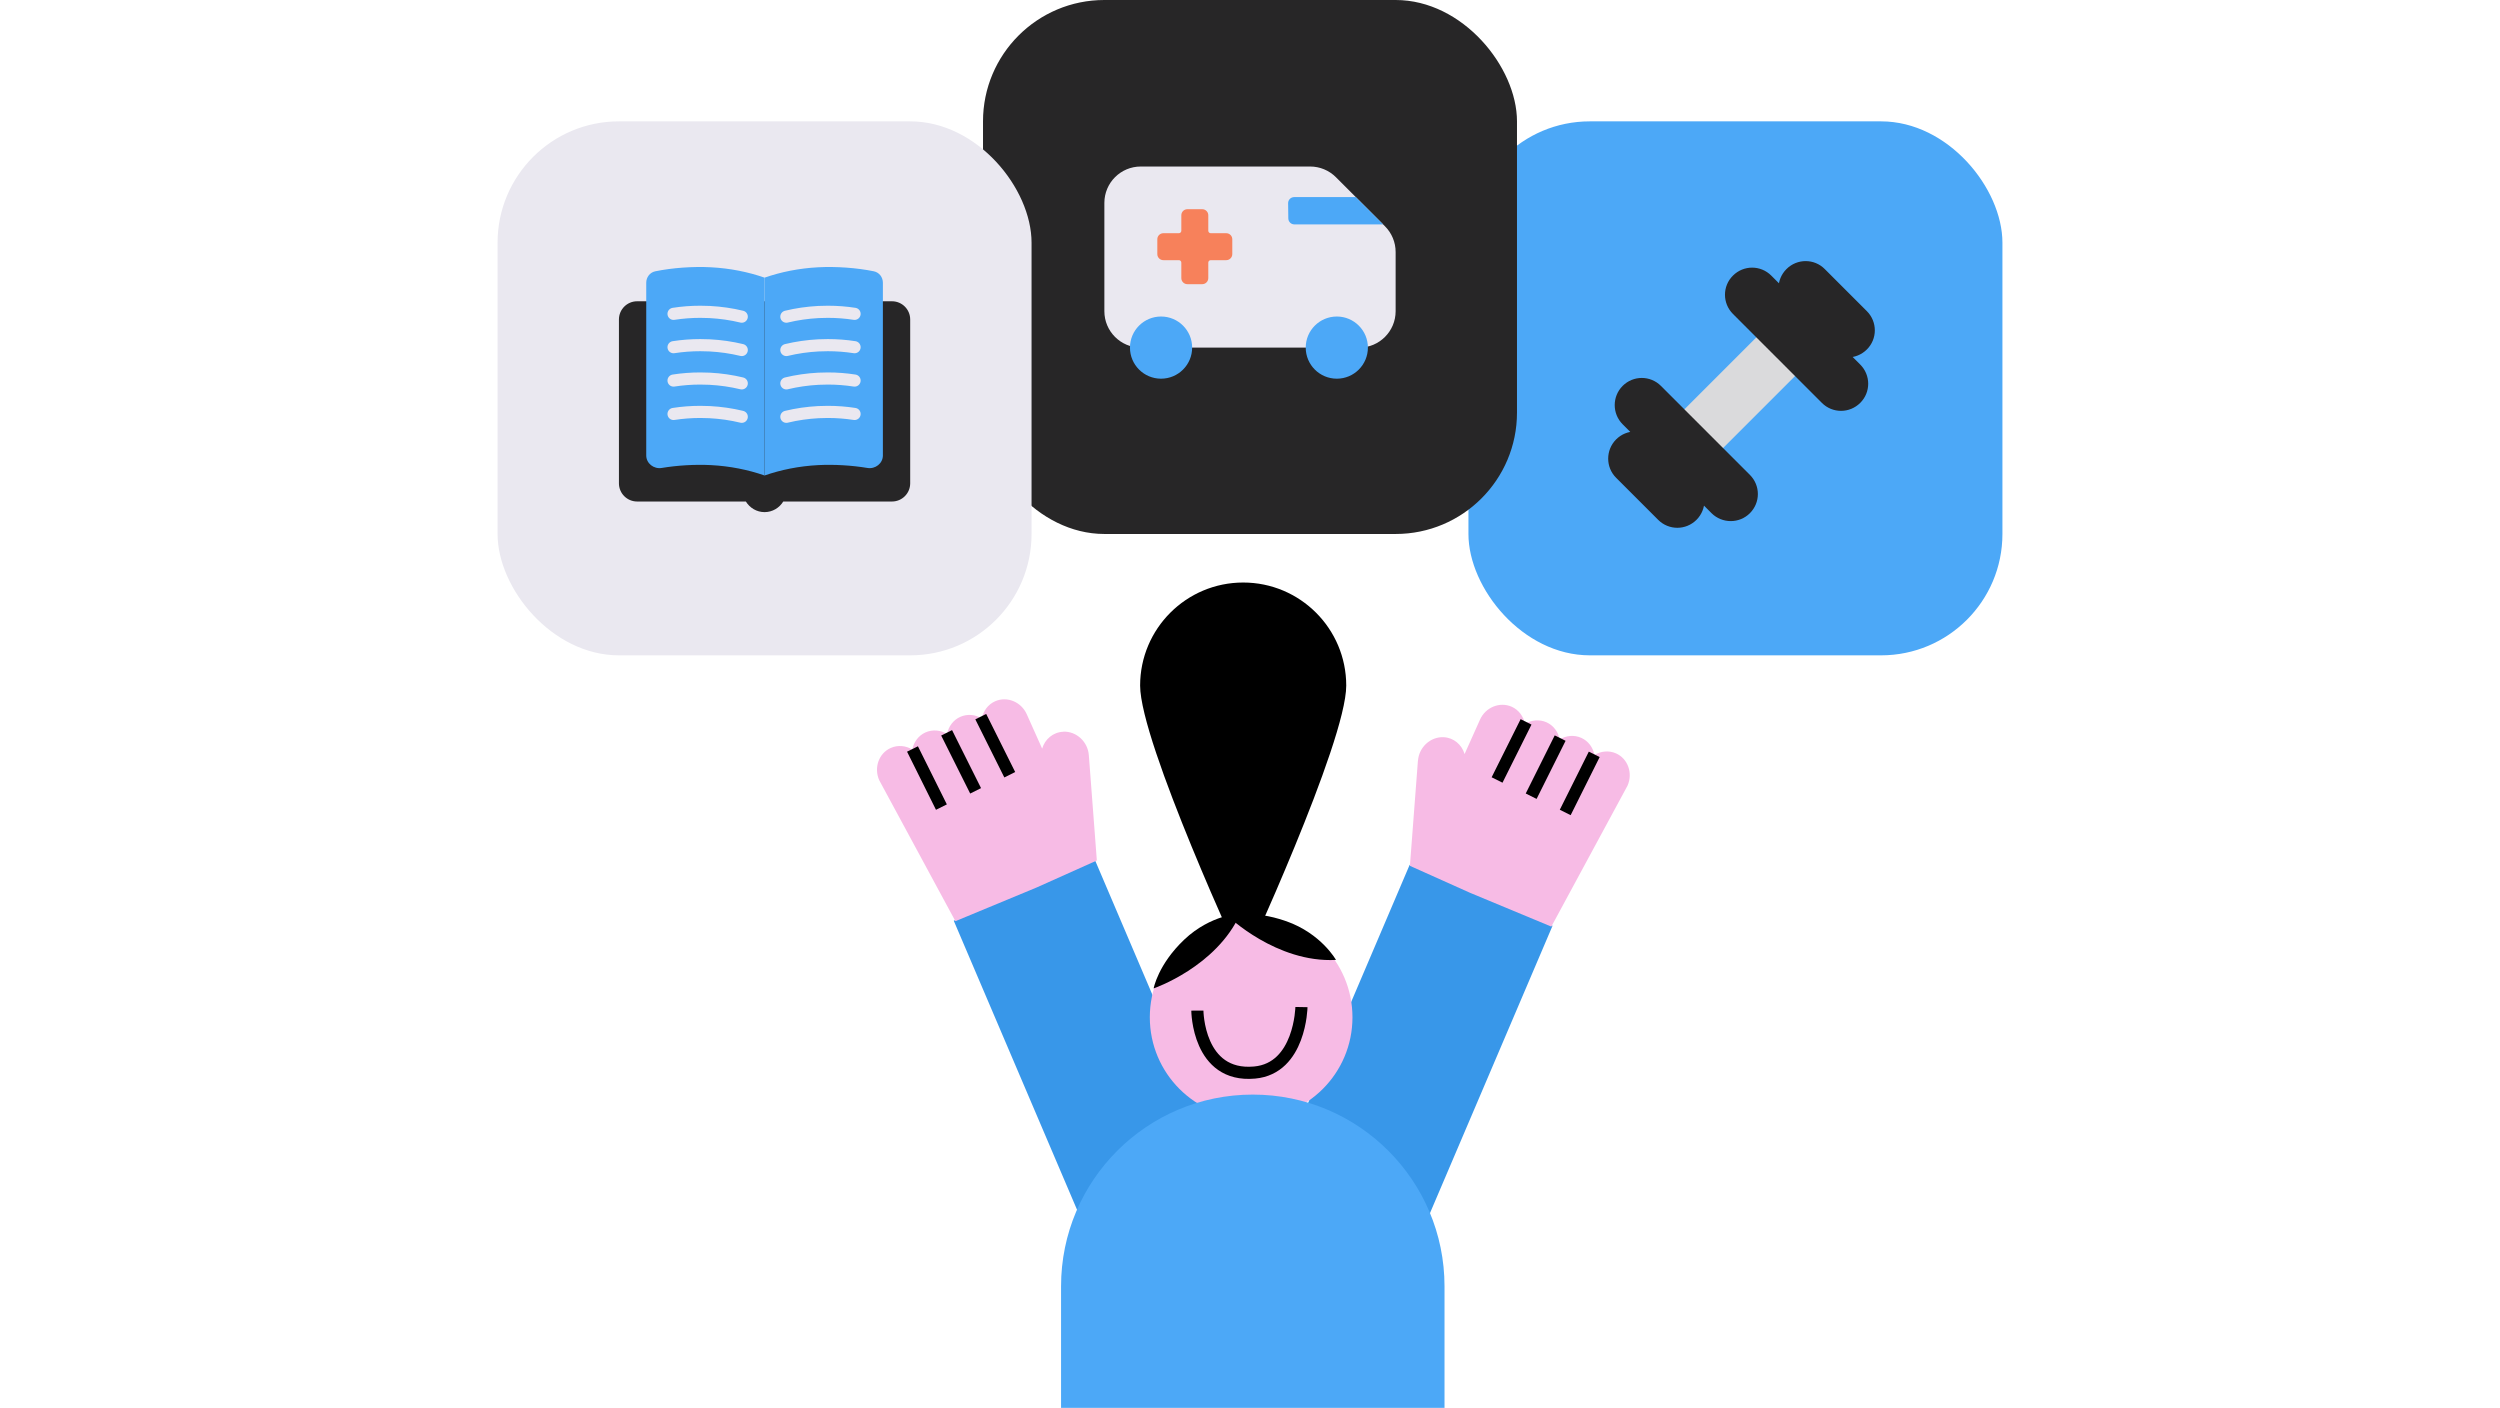 <svg width="206" height="116" viewBox="0 0 206 116" fill="none" xmlns="http://www.w3.org/2000/svg">
<g id="img" clip-path="url(#clip0_533_9035)">
<g id="Group">
<path id="Vector" d="M110.93 56.492C110.93 61.182 102.438 79.506 102.438 79.506C102.438 79.506 93.946 61.182 93.946 56.492C93.946 51.803 97.749 48 102.438 48C107.128 48 110.93 51.803 110.93 56.492Z" fill="black"/>
<g id="Group_2">
<path id="Vector_2" d="M78.589 75.868L93.146 109.995L104.793 105.027L90.237 70.9L78.589 75.868Z" fill="#3897E9"/>
<path id="Vector_3" d="M87.609 60.297C86.773 60.332 86.099 60.912 85.874 61.688L84.605 58.853C84.148 57.829 82.971 57.346 81.99 57.788C81.405 58.05 81.02 58.591 80.903 59.197C80.373 58.876 79.717 58.808 79.125 59.07C78.54 59.331 78.155 59.872 78.038 60.478C77.508 60.157 76.851 60.089 76.26 60.351C75.674 60.612 75.29 61.154 75.173 61.76C74.643 61.439 73.986 61.37 73.394 61.633C72.412 62.069 71.992 63.268 72.449 64.292L78.726 75.906L85.425 73.126L90.38 70.904L89.72 62.233C89.641 61.116 88.691 60.244 87.614 60.289L87.609 60.297Z" fill="#F7BBE5"/>
<path id="Vector_4" d="M75.189 61.716L77.573 66.505" stroke="black" stroke-miterlimit="10"/>
<path id="Vector_5" d="M78.002 60.384L80.391 65.165" stroke="black" stroke-miterlimit="10"/>
<path id="Vector_6" d="M80.814 59.051L83.204 63.839" stroke="black" stroke-miterlimit="10"/>
</g>
<g id="Group_3">
<path id="Vector_7" d="M116.157 71.26L101.601 105.388L113.374 110.409L127.93 76.282L116.157 71.26Z" fill="#3897E9"/>
<path id="Vector_8" d="M116.837 62.675L116.177 71.345L121.132 73.567L127.83 76.353L134.107 64.74C134.564 63.715 134.144 62.517 133.162 62.08C132.576 61.819 131.92 61.888 131.383 62.207C131.266 61.601 130.882 61.06 130.296 60.799C129.711 60.538 129.054 60.606 128.518 60.926C128.401 60.32 128.016 59.779 127.431 59.517C126.845 59.257 126.189 59.325 125.652 59.645C125.535 59.039 125.151 58.497 124.565 58.236C123.583 57.8 122.408 58.277 121.951 59.301L120.681 62.136C120.456 61.359 119.782 60.78 118.947 60.745C117.87 60.699 116.92 61.571 116.841 62.688L116.837 62.675Z" fill="#F7BBE5"/>
<path id="Vector_9" d="M131.365 62.158L128.975 66.946" stroke="black" stroke-miterlimit="10"/>
<path id="Vector_10" d="M128.557 60.819L126.168 65.607" stroke="black" stroke-miterlimit="10"/>
<path id="Vector_11" d="M125.747 59.483L123.358 64.271" stroke="black" stroke-miterlimit="10"/>
</g>
<path id="Vector_12" d="M103.094 92.176C107.705 92.176 111.443 88.438 111.443 83.827C111.443 79.215 107.705 75.477 103.094 75.477C98.483 75.477 94.745 79.215 94.745 83.827C94.745 88.438 98.483 92.176 103.094 92.176Z" fill="#F7BBE5"/>
<path id="Vector_13" d="M95.06 81.444C95.06 81.444 100.241 79.676 102.211 75.265C102.211 75.265 99.769 75.356 97.592 77.415C95.416 79.475 95.06 81.444 95.06 81.444Z" fill="black"/>
<path id="Vector_14" d="M101.172 75.483C101.172 75.483 105.175 79.357 110.084 79.097C110.084 79.097 108.873 76.928 105.997 75.911C103.121 74.894 101.172 75.49 101.172 75.49V75.483Z" fill="black"/>
<path id="Vector_15" d="M98.663 83.274C98.663 83.274 98.695 88.806 103.379 88.378C107.148 88.035 107.239 82.983 107.239 82.983" stroke="black" stroke-miterlimit="10"/>
<path id="Vector_16" d="M103.23 90.194C111.948 90.194 119.028 97.273 119.028 105.992V116.01H87.431V105.992C87.431 97.273 94.511 90.194 103.23 90.194Z" fill="#4CA8F7"/>
</g>
<g id="Group 3467202">
<rect id="Rectangle 6683" x="121" y="10" width="44" height="44" rx="10" fill="#4CA8F7"/>
<g id="Group 3467197">
<path id="Vector 14" d="M141.285 36.908L139.217 34.84L138.804 34.426L145.835 27.395L148.316 29.877L141.285 36.908Z" fill="#DADADC" stroke="#DADADC"/>
<path id="Vector_17" d="M136.52 32.143L143.848 39.472C144.535 40.158 144.535 41.258 143.848 41.945C143.17 42.623 142.062 42.623 141.375 41.945L134.046 34.616C133.368 33.929 133.368 32.829 134.046 32.143C134.733 31.456 135.833 31.456 136.52 32.143ZM135.982 36.552L139.448 40.017C140.134 40.696 140.134 41.804 139.448 42.491C138.761 43.177 137.661 43.177 136.975 42.491L133.509 39.025C132.83 38.347 132.83 37.238 133.509 36.552C134.195 35.865 135.295 35.865 135.982 36.552Z" fill="#272627" stroke="#272627" stroke-width="0.97" stroke-linecap="round" stroke-linejoin="round"/>
<path id="Vector_18" d="M143.138 25.526L150.466 32.855C151.145 33.541 152.253 33.541 152.94 32.855C153.626 32.176 153.626 31.068 152.94 30.381L145.611 23.053C144.924 22.366 143.824 22.366 143.138 23.053C142.451 23.731 142.451 24.839 143.138 25.526ZM147.547 24.988L151.012 28.454C151.691 29.14 152.799 29.14 153.486 28.454C154.172 27.776 154.172 26.667 153.486 25.981L150.02 22.515C149.341 21.828 148.233 21.828 147.547 22.515C146.86 23.201 146.86 24.302 147.547 24.988Z" fill="#272627" stroke="#272627" stroke-width="0.97" stroke-linecap="round" stroke-linejoin="round"/>
</g>
</g>
<g id="Group 3467201">
<rect id="Rectangle 6681" x="81" width="44" height="44" rx="10" fill="#272627"/>
<g id="Group 3467198">
<path id="Vector_19" d="M110.077 14.599C109.514 14.037 108.751 13.721 107.956 13.721H94C92.343 13.721 91 15.064 91 16.721V25.642C91 27.299 92.343 28.642 94 28.642H112C113.657 28.642 115 27.299 115 25.642V20.765C115 19.969 114.684 19.206 114.121 18.644L110.077 14.599Z" fill="#EAE8F0"/>
<path id="Vector_20" d="M106.157 17.997C106.16 18.271 106.383 18.491 106.657 18.491H113.971L111.712 16.241H106.641C106.363 16.241 106.138 16.468 106.141 16.747L106.157 17.997Z" fill="#4CA8F7"/>
<path id="Vector_21" d="M95.671 31.204C97.086 31.204 98.233 30.057 98.233 28.642C98.233 27.228 97.086 26.081 95.671 26.081C94.256 26.081 93.109 27.228 93.109 28.642C93.109 30.057 94.256 31.204 95.671 31.204Z" fill="#4CA8F7"/>
<path id="Vector_22" d="M110.154 31.204C111.568 31.204 112.715 30.057 112.715 28.642C112.715 27.228 111.568 26.081 110.154 26.081C108.739 26.081 107.592 27.228 107.592 28.642C107.592 30.057 108.739 31.204 110.154 31.204Z" fill="#4CA8F7"/>
<path id="Vector_23" d="M101.541 19.716C101.541 19.439 101.317 19.216 101.041 19.216H99.763C99.653 19.216 99.563 19.126 99.563 19.016V17.738C99.563 17.462 99.339 17.238 99.063 17.238H97.841C97.564 17.238 97.341 17.462 97.341 17.738V19.016C97.341 19.126 97.251 19.216 97.141 19.216H95.863C95.587 19.216 95.363 19.439 95.363 19.716V20.938C95.363 21.214 95.587 21.438 95.863 21.438H97.141C97.251 21.438 97.341 21.528 97.341 21.638V22.916C97.341 23.192 97.564 23.416 97.841 23.416H99.063C99.339 23.416 99.563 23.192 99.563 22.916V21.638C99.563 21.528 99.653 21.438 99.763 21.438H101.041C101.317 21.438 101.541 21.214 101.541 20.938V19.716Z" fill="#F7815B"/>
</g>
</g>
<g id="Group 3467200">
<rect id="Rectangle 6682" x="41" y="10" width="44" height="44" rx="10" fill="#EAE8F0"/>
<g id="Group 3467199">
<path id="Vector_24" d="M72.75 24.825H52.5C51.672 24.825 51 25.497 51 26.325V39.825C51 40.653 51.672 41.325 52.5 41.325H61.459C61.778 41.846 62.347 42.199 63 42.199C63.653 42.199 64.222 41.846 64.541 41.325H73.5C74.328 41.325 75 40.653 75 39.825V26.325C75 25.497 74.328 24.825 73.5 24.825H72.75Z" fill="#272627"/>
<g id="Group_4">
<path id="Vector_25" d="M58.583 22.024C57.103 21.945 55.408 22.066 53.996 22.355C53.553 22.445 53.25 22.844 53.25 23.296V37.529C53.25 38.186 53.875 38.668 54.523 38.56C55.818 38.344 57.283 38.258 58.583 38.325C60.154 38.407 61.642 38.708 63 39.18V22.879C61.642 22.406 60.154 22.106 58.583 22.024Z" fill="#4CA8F7"/>
<path id="Vector_26" d="M55.5 25.86C56.22 25.748 56.959 25.691 57.705 25.691C57.964 25.691 58.222 25.699 58.481 25.71C59.385 25.759 60.27 25.886 61.121 26.093" stroke="#EAE8F0" stroke-linecap="round" stroke-linejoin="round"/>
<path id="Vector_27" d="M55.5 28.609C56.22 28.496 56.959 28.44 57.705 28.44C57.964 28.44 58.222 28.448 58.481 28.459C59.385 28.508 60.27 28.635 61.121 28.841" stroke="#EAE8F0" stroke-linecap="round" stroke-linejoin="round"/>
<path id="Vector_28" d="M55.5 31.358C56.22 31.245 56.959 31.189 57.705 31.189C57.964 31.189 58.222 31.197 58.481 31.208C59.385 31.256 60.27 31.384 61.121 31.59" stroke="#EAE8F0" stroke-linecap="round" stroke-linejoin="round"/>
<path id="Vector_29" d="M55.5 34.11C56.22 33.998 56.959 33.941 57.705 33.941C57.964 33.941 58.222 33.949 58.481 33.96C59.385 34.009 60.27 34.136 61.121 34.343" stroke="#EAE8F0" stroke-linecap="round" stroke-linejoin="round"/>
<path id="Vector_30" d="M67.418 22.024C68.897 21.945 70.592 22.066 72.004 22.355C72.447 22.445 72.75 22.844 72.75 23.296V37.529C72.75 38.186 72.125 38.668 71.477 38.56C70.182 38.344 68.717 38.258 67.418 38.325C65.846 38.407 64.358 38.708 63 39.18V22.879C64.358 22.406 65.846 22.106 67.418 22.024Z" fill="#4CA8F7"/>
<path id="Vector_31" d="M70.417 25.86C69.697 25.748 68.958 25.691 68.212 25.691C67.953 25.691 67.695 25.699 67.436 25.71C66.532 25.759 65.647 25.886 64.796 26.093" stroke="#EAE8F0" stroke-linecap="round" stroke-linejoin="round"/>
<path id="Vector_32" d="M70.417 28.609C69.697 28.496 68.958 28.44 68.212 28.44C67.953 28.44 67.695 28.448 67.436 28.459C66.532 28.508 65.647 28.635 64.796 28.841" stroke="#EAE8F0" stroke-linecap="round" stroke-linejoin="round"/>
<path id="Vector_33" d="M70.417 31.358C69.697 31.245 68.958 31.189 68.212 31.189C67.953 31.189 67.695 31.197 67.436 31.208C66.532 31.256 65.647 31.384 64.796 31.59" stroke="#EAE8F0" stroke-linecap="round" stroke-linejoin="round"/>
<path id="Vector_34" d="M70.417 34.11C69.697 33.998 68.958 33.941 68.212 33.941C67.953 33.941 67.695 33.949 67.436 33.96C66.532 34.009 65.647 34.136 64.796 34.343" stroke="#EAE8F0" stroke-linecap="round" stroke-linejoin="round"/>
</g>
</g>
</g>
</g>
<defs>
<clipPath id="clip0_533_9035">
<rect width="206" height="116" fill="white"/>
</clipPath>
</defs>
</svg>
